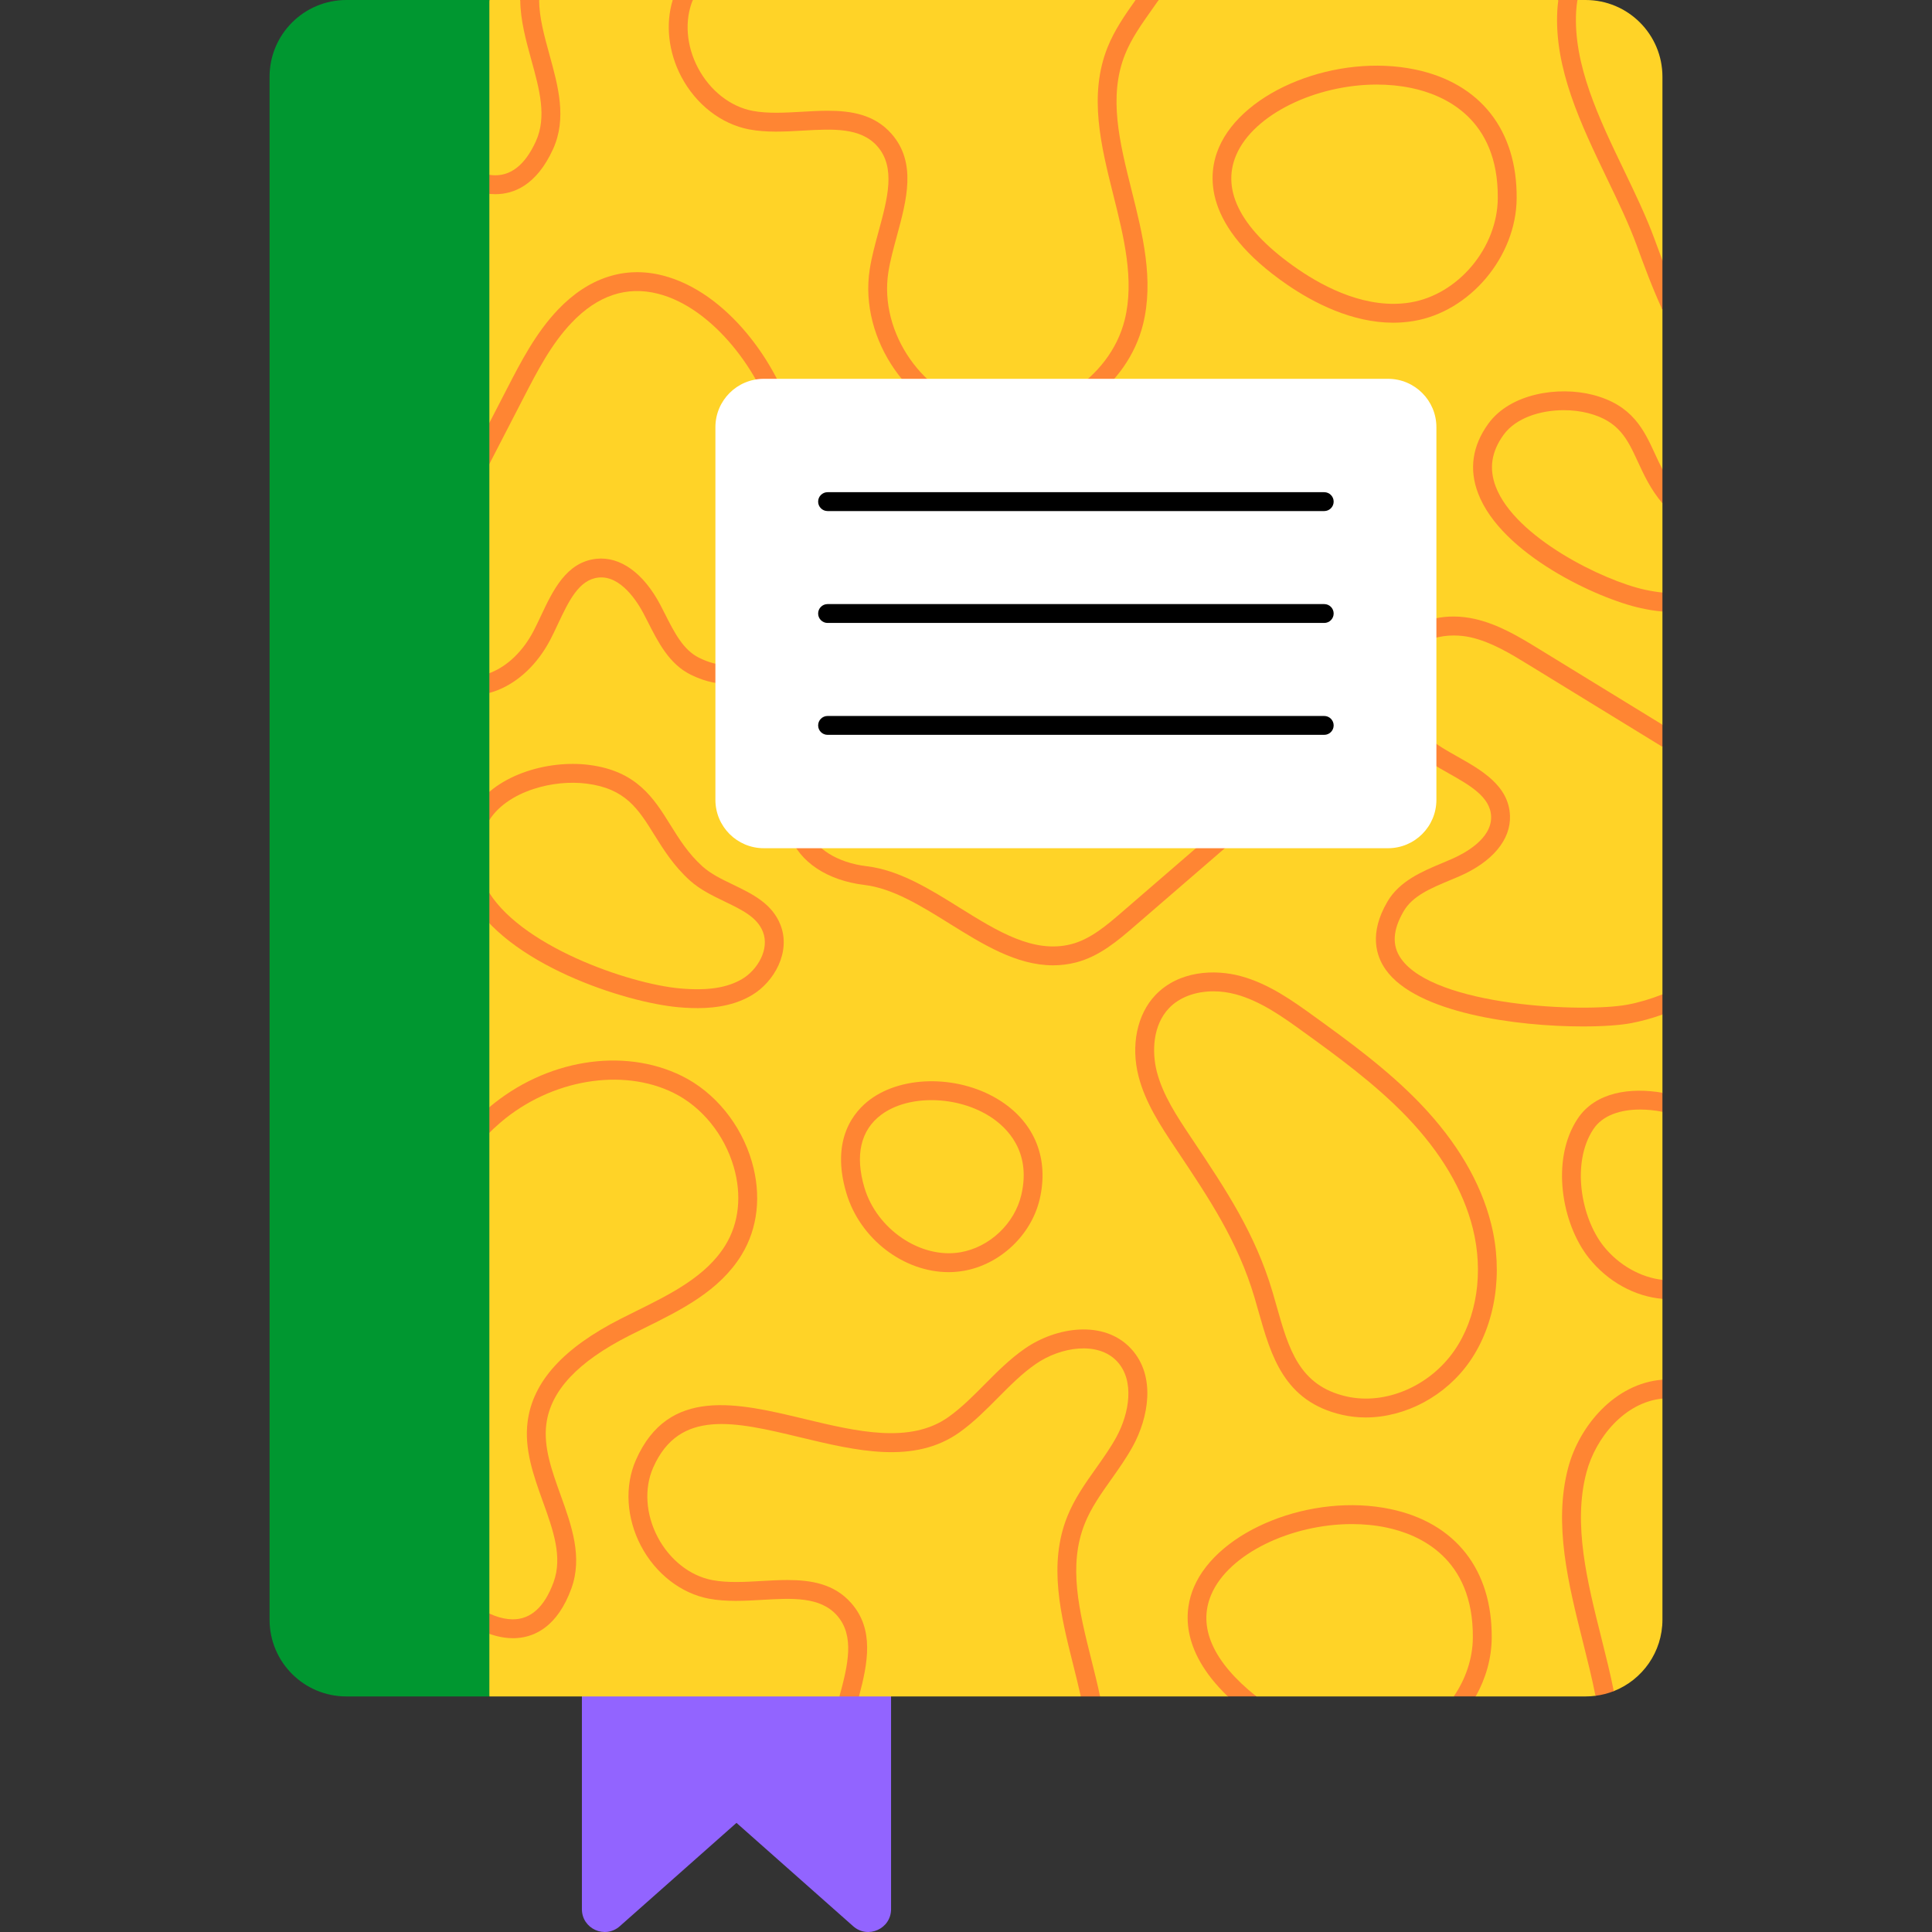 <?xml version="1.0" encoding="iso-8859-1"?>
<!-- Generator: Adobe Illustrator 28.2.0, SVG Export Plug-In . SVG Version: 6.00 Build 0)  -->
<svg xmlns="http://www.w3.org/2000/svg" xmlns:xlink="http://www.w3.org/1999/xlink" version="1.1" id="Layer_1" x="0px" y="0px" viewBox="0 0 512 512" style="enable-background:new 0 0 512 512;" xml:space="preserve">
<rect x="0" y="0" width="512" height="512" fill="#333333" stroke="none"/>
<g>
	<path style="fill:#9264FF;" d="M226.104,510.471l-30.928-27.393l-30.929,27.393c-3.894,3.449-10.037,0.684-10.037-4.518v-75.522   h81.93v75.522C236.14,511.155,229.998,513.92,226.104,510.471z"/>
	<g>
		<g>
			<g>
				<path style="fill:#FFD327;" d="M440.564,20.348v48.609l-1.692,5.426l1.692,7.717v42.219l-1.756,2.979l1.756,6.085v23.638      l-2.352,2.213l2.352,2.826v30.046l-1.501,2.064l1.501,3.723v65.617l-1.969,2.809l1.969,2.532v20.809l-2.352,2.255l2.352,2.723      v44.574L437.851,341l2.713,3.21v21.428l-2.522,2.553l2.522,2.447v58.586c0,8.595-5.327,15.94-12.854,18.924      c-0.744,0.295-2.245-2.014-3.029-1.807c-0.851,0.224-0.989,2.956-1.88,3.069c-0.847,0.107-1.709,0.163-2.585,0.163h-29.174      l-2.234-2.019l-3.511,2.019h-52.319l-6.128-2.402l-1.404,2.402h-33.894l-2.66-2.253l-2.489,2.253H227.66l-2.191-2.402      l-2.979,2.402h-92.804l-29.125-207.381L129.686,0h8.179l2.162,1.051L142.875,0h35.444l1.425,1.702L183.596,0h117.341      l1.957,1.511L307.05,0h105.907l2.277,1.702L418.064,0h2.152C431.449,0,440.564,9.115,440.564,20.348z"/>
				<g>
					<path style="fill:#FF8533;" d="M299.75,357.43c-7.14-7.74-19.82-5.81-28.12-0.06c-3.99,2.76-7.4,6.19-10.69,9.51       c-3.14,3.16-6.11,6.16-9.54,8.61c-10.18,7.27-24.41,3.86-38.18,0.55c-17.74-4.26-36.09-8.66-44.7,10.88       c-3.04,6.88-2.53,15.38,1.34,22.75c3.87,7.36,10.6,12.59,17.98,13.99c4.62,0.87,9.52,0.59,14.26,0.31       c7.86-0.45,15.28-0.87,19.72,4.15c4.75,5.38,2.89,13.15,0.64,21.45h5.18c2.34-8.84,4.11-17.76-2.08-24.76       c-4.45-5.05-10.51-6.09-16.88-6.09c-2.27,0-4.58,0.13-6.86,0.26c-4.44,0.26-9.04,0.52-13.05-0.24       c-5.9-1.11-11.31-5.38-14.48-11.4c-3.17-6.03-3.62-12.91-1.2-18.4c6.93-15.73,21.78-12.16,38.97-8.04       c14.85,3.57,30.21,7.26,42.25-1.34c3.78-2.7,7.03-5.99,10.18-9.16c3.28-3.3,6.37-6.42,9.98-8.92       c6.66-4.61,16.57-6.11,21.6-0.66c4.66,5.04,3.24,13.69-0.22,20.02c-1.55,2.83-3.42,5.46-5.39,8.25       c-2.82,3.97-5.73,8.08-7.62,12.81c-5.09,12.69-1.73,26.13,1.53,39.14c0.71,2.83,1.42,5.68,2.05,8.53h5.11       c-0.69-3.27-1.5-6.53-2.31-9.75c-3.2-12.79-6.23-24.87-1.74-36.06c1.67-4.18,4.29-7.87,7.06-11.78c1.97-2.78,4-5.65,5.69-8.74       C304.24,375.92,306.52,364.76,299.75,357.43z"/>
					<path style="fill:#FF8533;" d="M368.47,399.92c-20.77-4.35-45.58,5.51-52.07,20.68c-2.47,5.79-3.97,16.5,8.98,28.97h7.57       c-11.5-9.15-15.62-18.41-11.95-27c4.64-10.86,21.23-18.67,37.26-18.67c3.11,0,6.21,0.29,9.18,0.92       c8.63,1.8,23.07,8,22.88,29.22c-0.05,5.56-1.93,10.97-5.06,15.53h5.82c2.65-4.72,4.2-10.05,4.24-15.49       C395.48,415.98,385.69,403.53,368.47,399.92z"/>
					<path style="fill:#FF8533;" d="M395.15,324.27c-2.77-10.99-9.06-21.66-18.69-31.73c-8.77-9.16-19.47-16.89-28.06-23.1       c-5.65-4.09-12.06-8.73-19.63-10.77c-6.84-1.84-16.36-1.48-22.58,5.04c-4.85,5.09-6.56,13.34-4.46,21.54       c1.82,7.08,5.99,13.33,9.66,18.84l0.53,0.79c8.67,12.98,16.15,24.19,20.54,38.98c0.36,1.23,0.71,2.46,1.06,3.7       c3.33,11.74,6.76,23.88,22.19,27.39c2.03,0.46,4.11,0.69,6.21,0.69c10.45,0,21.18-5.6,27.6-14.87       C396.33,350.95,398.43,337.31,395.15,324.27z M385.41,357.93c-6.57,9.48-18.33,14.48-28.59,12.14       c-12.54-2.85-15.29-12.59-18.49-23.87c-0.35-1.26-0.71-2.52-1.08-3.77c-4.6-15.51-12.28-27.01-21.17-40.33l-0.53-0.79       c-3.62-5.43-7.37-11.05-8.98-17.31c-1.31-5.12-1.15-12.24,3.24-16.84c2.76-2.89,7.05-4.45,11.76-4.45       c1.93,0,3.92,0.26,5.9,0.79c6.68,1.8,12.7,6.15,18,9.99c8.43,6.09,18.92,13.68,27.38,22.51c9.02,9.43,14.9,19.35,17.45,29.49       C393.23,337.15,391.41,349.27,385.41,357.93z"/>
					<path style="fill:#FF8533;" d="M206.83,245.1c-2.23-5.68-7.5-8.22-12.6-10.68c-3.01-1.45-5.85-2.82-8.03-4.78       c-3.78-3.39-6.21-7.29-8.56-11.06c-4.36-7.01-8.88-14.26-21.53-15.87c-10.93-1.4-25.59,2.67-31.24,12.94       c-4.08,7.43-4.24,14.79-0.45,21.89c9.59,17.97,41.34,28.16,55.42,29.39c4.09,0.36,9.68,0.54,14.99-1.2       c1.5-0.5,2.97-1.14,4.39-1.98C205.18,260.22,209.65,252.27,206.83,245.1z M196.67,259.45c-3.95,2.34-9.16,3.14-16.39,2.5       c-13.61-1.19-43.27-11.43-51.45-26.77c-2.98-5.58-2.84-11.18,0.42-17.12c2.34-4.25,6.91-7.25,12.09-8.95       c4.61-1.52,9.7-2.01,14.13-1.44c10.3,1.31,13.67,6.71,17.93,13.56c2.41,3.87,5.15,8.26,9.46,12.14c2.7,2.42,6.01,4.01,9.2,5.55       c4.62,2.23,8.6,4.15,10.12,8.01C204,251.56,200.74,257.04,196.67,259.45z"/>
					<path style="fill:#FF8533;" d="M440.56,370.64v-5.01c-12.59,0.97-22.04,12.28-24.96,23.27c-3.97,14.9,0.03,30.87,3.91,46.31       c1.23,4.91,2.41,9.63,3.31,14.19c1.69-0.21,3.32-0.63,4.85-1.24c-0.91-4.59-2.09-9.28-3.31-14.17       c-3.72-14.82-7.57-30.15-3.93-43.8C422.86,381.05,430.49,371.63,440.56,370.64z"/>
					<path style="fill:#FF8533;" d="M199.25,307.86c-2.87-9.91-9.8-18.4-18.53-22.71c-15.63-7.72-36.21-4.33-51.21,8.42       c-8.42,7.16-14.22,16.15-18.21,25.09c-3.36,7.52-5.44,15.01-6.72,21.37c-4.75,23.44-3.41,51.13,3.41,70.55       c2.9,8.27,10.75,17.31,19.22,21.37c2.85,1.37,5.77,2.17,8.6,2.19c0.41,0.01,0.83-0.01,1.27-0.04       c4.74-0.36,10.66-3.09,14.32-13.08c3.07-8.39,0.07-16.73-2.83-24.8c-2.36-6.55-4.58-12.74-3.78-18.86       c1.15-8.83,8.34-16.48,21.96-23.4c1.31-0.67,2.64-1.32,3.97-1.98c9.83-4.86,19.99-9.89,25.82-19.45       C200.85,325.47,201.82,316.71,199.25,307.86z M192.27,329.93c-5.07,8.32-14.58,13.02-23.76,17.56       c-1.35,0.67-2.7,1.34-4.02,2.01c-15.21,7.73-23.27,16.63-24.66,27.21c-0.96,7.32,1.58,14.38,4.03,21.2       c2.72,7.56,5.29,14.7,2.84,21.39c-2.4,6.56-6.05,9.88-10.86,9.84c-3.05-0.02-6.35-1.33-9.5-3.41       c-6.04-4-11.53-10.82-13.63-16.81c-6.54-18.63-7.81-45.28-3.23-67.9c0.76-3.75,1.8-7.92,3.24-12.24       c3.62-10.83,9.72-22.64,20.02-31.4c13.3-11.3,32.12-14.49,45.77-7.75c7.49,3.7,13.45,11.04,15.94,19.62       C196.62,316.73,195.85,324.08,192.27,329.93z"/>
					<path style="fill:#FF8533;" d="M434.64,294.04c1.96,0,3.97,0.21,5.92,0.6v-5.05c-8.36-1.44-17.71-0.28-22.47,6.88       c-7.18,10.82-4.26,27.81,2.97,36.9c5.02,6.3,12.2,10.22,19.5,10.84v-5.04c-5.76-0.64-11.59-3.9-15.59-8.92       c-6.01-7.55-8.6-22.14-2.71-31.01C424.73,295.52,429.49,294.04,434.64,294.04z"/>
					<path style="fill:#FF8533;" d="M265.34,291.87c-10.56-6.92-25.84-7.12-34.78-0.47c-4.16,3.1-10.52,10.44-6.27,24.75       c3.64,12.26,15.27,20.98,27.1,20.98c1.32,0,2.64-0.11,3.96-0.34c9.67-1.65,17.97-9.49,20.19-19.04       C278,307.16,274.29,297.73,265.34,291.87z M270.67,316.61c-1.77,7.66-8.42,13.93-16.17,15.26       c-10.49,1.79-22.12-6.06-25.42-17.14c-2.54-8.57-1-15.25,4.47-19.32c7.24-5.39,20.28-5.1,29.05,0.64       C266.77,298.78,273.35,305.08,270.67,316.61z"/>
					<path style="fill:#FF8533;" d="M385.24,168.41c1.59,0,3.13,0.18,4.51,0.49c5.52,1.25,10.58,4.35,15.47,7.35l35.34,21.67v-5.87       l-32.73-20.07c-4.99-3.06-10.66-6.53-16.98-7.95c-7.44-1.67-14.6-0.05-19.18,4.35c-4.75,4.56-6.48,12.27-4.32,19.18       c1.83,5.81,6.19,11.09,12.28,14.88c1.3,0.81,2.7,1.6,4.05,2.37c5.81,3.27,11.3,6.37,11.48,11.57       c0.21,5.98-7.21,9.87-10.42,11.26c-0.81,0.36-1.63,0.7-2.46,1.05c-5.33,2.23-11.37,4.75-14.59,10.24       c-4.95,8.44-2.99,14.46-0.48,18.02c8.14,11.54,34.76,15.07,52.28,15.07c5.42,0,9.97-0.34,12.82-0.88       c2.67-0.51,5.45-1.27,8.25-2.27v-5.35c-3.11,1.23-6.21,2.15-9.18,2.71c-11.68,2.21-51.19,0.46-60.08-12.16       c-2.46-3.48-2.23-7.61,0.7-12.61c2.38-4.05,7.15-6.05,12.2-8.16c0.86-0.35,1.71-0.71,2.54-1.07       c8.75-3.82,13.64-9.66,13.42-16.02c-0.28-8.01-7.58-12.13-14.02-15.76c-1.37-0.77-2.66-1.5-3.87-2.25       c-5.08-3.16-8.68-7.47-10.15-12.14c-1.61-5.14-0.4-10.8,3.02-14.08C377.87,169.35,381.68,168.41,385.24,168.41z"/>
					<path style="fill:#FF8533;" d="M333.19,192.52c-4.01-3.6-8.99-5.5-13.78-7.01c-27.02-8.54-56.55-7.84-83.14,1.96       c-6.29,2.32-14.27,5.78-20.2,12.09c-6.84,7.27-9.24,15.01-6.77,21.82c2.57,7.06,9.97,11.97,19.79,13.14       c7.54,0.9,15.16,5.65,22.53,10.24c8.75,5.45,17.75,11.06,27.44,11.06c1.97,0,3.97-0.23,6-0.74c6.3-1.59,11.24-5.86,15.6-9.62       l29.3-25.31c3.3-2.86,7.83-6.76,9-12.32C340.06,202.58,337.85,196.71,333.19,192.52z M334.06,206.8       c-0.76,3.61-3.79,6.47-7.37,9.56l-29.3,25.31c-3.94,3.41-8.4,7.26-13.55,8.56c-9.96,2.51-19.49-3.43-29.58-9.71       c-7.83-4.89-15.93-9.93-24.57-10.96c-7.8-0.93-13.81-4.72-15.69-9.89c-1.79-4.94,0.23-10.86,5.71-16.68       c5.22-5.55,12.52-8.7,18.29-10.83c13.7-5.05,28.21-7.58,42.73-7.58c12.56,0,25.12,1.89,37.17,5.7c4.25,1.34,8.65,3,11.95,5.96       C333.14,199.2,334.79,203.34,334.06,206.8z"/>
					<path style="fill:#FF8533;" d="M305.22,2.61c0.61-0.86,1.23-1.73,1.83-2.61h-6.11c-2.76,3.89-5.57,7.92-7.42,12.53       c-5.09,12.7-1.73,26.14,1.52,39.14c2.78,11.09,5.65,22.55,3.01,33.13c-3.94,15.79-21.39,26.83-37.35,23.61       c-15.95-3.22-27.77-20.15-25.28-36.24c0.47-3.06,1.38-6.37,2.25-9.58c2.61-9.59,5.31-19.51-1.43-27.15       c-4.45-5.04-10.51-6.09-16.88-6.09c-2.27,0-4.58,0.14-6.86,0.27c-4.45,0.25-9.04,0.52-13.05-0.24       c-5.9-1.12-11.32-5.38-14.49-11.41c-3.09-5.86-3.59-12.55-1.36-17.97h-5.32c-1.96,6.38-1.16,13.79,2.26,20.3       c3.87,7.36,10.6,12.59,17.98,13.99c4.62,0.88,9.52,0.59,14.26,0.32c7.86-0.45,15.28-0.88,19.71,4.14       c4.96,5.61,2.72,13.83,0.36,22.53c-0.91,3.34-1.85,6.79-2.37,10.13c-2.88,18.6,10.78,38.18,29.23,41.9       c2.17,0.44,4.36,0.65,6.55,0.65c16.43,0,32.62-11.83,36.64-27.95c2.94-11.79-0.08-23.87-3.01-35.55       c-3.2-12.79-6.22-24.88-1.73-36.07C299.83,10.22,302.45,6.52,305.22,2.61z"/>
					<path style="fill:#FF8533;" d="M375.08,18.43c-20.77-4.34-45.58,5.52-52.07,20.69c-2.95,6.89-4.51,20.79,18.15,36.36       c6.98,4.78,17.12,10.04,28.08,10.04c1.74,0,3.51-0.14,5.29-0.43c14.98-2.45,27.27-17.02,27.4-32.49       C402.09,34.49,392.3,22.04,375.08,18.43z M373.73,80.16c-11.29,1.84-22.4-3.77-29.74-8.81       c-14.83-10.18-20.49-20.65-16.38-30.27c4.64-10.85,21.22-18.67,37.26-18.67c3.11,0,6.2,0.3,9.18,0.92       c8.63,1.8,23.07,8,22.88,29.22C396.82,65.7,386.41,78.08,373.73,80.16z"/>
					<path style="fill:#FF8533;" d="M414.43,108.7c2.24,0,4.44,0.27,6.44,0.78c8.21,2.12,10.4,6.87,13.18,12.89       c1.59,3.44,3.38,7.34,6.51,11v-9c-0.72-1.37-1.35-2.74-1.97-4.09c-2.93-6.36-5.96-12.93-16.47-15.64       c-9.05-2.33-21.82-0.44-27.69,7.63c-4.25,5.86-5.16,12.08-2.71,18.49c6.13,16.05,31.57,27.91,43.19,30.42       c1.63,0.35,3.56,0.71,5.65,0.88v-5.03c-1.42-0.14-2.95-0.38-4.6-0.74c-11.08-2.39-34.44-13.88-39.57-27.31       c-1.84-4.81-1.15-9.31,2.09-13.77C401.71,110.75,408.22,108.7,414.43,108.7z"/>
					<path style="fill:#FF8533;" d="M438.49,63.42c-2.2-6-5.08-11.98-8.12-18.31c-6.63-13.77-13.48-28.01-12.67-42.12       C417.76,2,417.87,1,418.03,0h-5.05c-0.13,0.91-0.22,1.82-0.27,2.71c-0.88,15.39,6.25,30.22,13.15,44.57       c2.99,6.22,5.82,12.09,7.93,17.86c1.91,5.23,4.07,11.11,6.77,16.96V69.02C439.83,67.09,439.15,65.21,438.49,63.42z"/>
					<path style="fill:#FF8533;" d="M145.63,14.56c-1.39-5.06-2.73-9.9-2.76-14.56h-5c0.04,5.37,1.51,10.69,2.94,15.89       c2.14,7.75,4.15,15.06,1.21,21.54c-2.9,6.37-6.79,9.39-11.58,8.99c-2-0.16-4.06-0.89-6.09-2.03l-0.63,5.27       c2.08,0.96,4.2,1.57,6.3,1.75c0.41,0.03,0.84,0.05,1.27,0.05c4.76,0,10.87-2.27,15.28-11.96       C150.27,31.37,147.91,22.83,145.63,14.56z"/>
					<path style="fill:#FF8533;" d="M210.45,111.99c-4.19-15.66-17.81-34.64-34.81-38.98c-10.07-2.58-19.68,0.56-27.78,9.06       c-5.89,6.19-9.78,13.73-13.54,21.02l-20.96,40.6c-0.41,0.79-0.83,1.6-1.24,2.43c-2.33,4.58-4.64,9.65-5.45,15.09       c-0.75,5.07-0.03,9.91,1.97,13.82c0.96,1.91,2.23,3.59,3.77,4.98c3.15,2.83,7.5,4.32,11.99,4.32c2.5,0,5.05-0.46,7.46-1.42       c5.66-2.24,10.61-6.98,13.95-13.33c0.71-1.36,1.39-2.81,2.05-4.22c2.85-6.03,5.53-11.73,10.71-12.3       c5.92-0.66,10.37,6.47,11.99,9.56c0.42,0.79,0.82,1.59,1.23,2.39c2.61,5.15,5.57,10.99,11.28,13.8       c8.78,4.31,14.64,1.92,18.01-0.85C215.36,166.23,213.63,123.89,210.45,111.99z M197.91,174.09c-3.3,2.71-7.43,2.79-12.64,0.23       c-4.21-2.07-6.55-6.69-9.02-11.57c-0.42-0.83-0.84-1.65-1.26-2.46c-4.45-8.44-10.64-12.89-16.97-12.2       c-7.96,0.87-11.53,8.45-14.68,15.14c-0.67,1.42-1.3,2.76-1.96,4.02c-2.78,5.3-6.81,9.21-11.36,11.02       c-5.01,1.98-10.74,1.19-14.26-1.97c-4.09-3.67-4.82-9.82-4.15-14.35c0.84-5.6,3.56-10.87,6.19-15.97l20.96-40.6       c3.6-6.97,7.32-14.19,12.73-19.86c6.87-7.22,14.58-9.8,22.92-7.67c14.6,3.73,27.34,20.94,31.21,35.43       C208.69,124.77,209.83,164.3,197.91,174.09z"/>
				</g>
			</g>
			<path style="fill:#009730;" d="M129.686,0v449.572H91.784c-11.233,0-20.348-9.104-20.348-20.348V20.348     C71.436,9.115,80.551,0,91.784,0H129.686z"/>
		</g>
		<g>
			<path style="fill:#FFFFFF;" d="M367.837,224.786H202.413c-7.082,0-12.824-5.741-12.824-12.824v-98.747     c0-7.082,5.741-12.824,12.824-12.824h165.424c7.082,0,12.824,5.741,12.824,12.824v98.747     C380.661,219.045,374.919,224.786,367.837,224.786z"/>
			<g>
				<path d="M350.934,135.436H219.316c-1.381,0-2.5-1.119-2.5-2.5c0-1.381,1.119-2.5,2.5-2.5h131.617c1.381,0,2.5,1.119,2.5,2.5      C353.434,134.317,352.315,135.436,350.934,135.436z"/>
				<path d="M350.934,165.089H219.316c-1.381,0-2.5-1.119-2.5-2.5c0-1.381,1.119-2.5,2.5-2.5h131.617c1.381,0,2.5,1.119,2.5,2.5      C353.434,163.97,352.315,165.089,350.934,165.089z"/>
				<path d="M350.934,194.741H219.316c-1.381,0-2.5-1.119-2.5-2.5c0-1.381,1.119-2.5,2.5-2.5h131.617c1.381,0,2.5,1.119,2.5,2.5      C353.434,193.622,352.315,194.741,350.934,194.741z"/>
			</g>
		</g>
	</g>
</g>
<g>
</g>
<g>
</g>
<g>
</g>
<g>
</g>
<g>
</g>
<g>
</g>
<g>
</g>
<g>
</g>
<g>
</g>
<g>
</g>
<g>
</g>
<g>
</g>
<g>
</g>
<g>
</g>
<g>
</g>
</svg>
